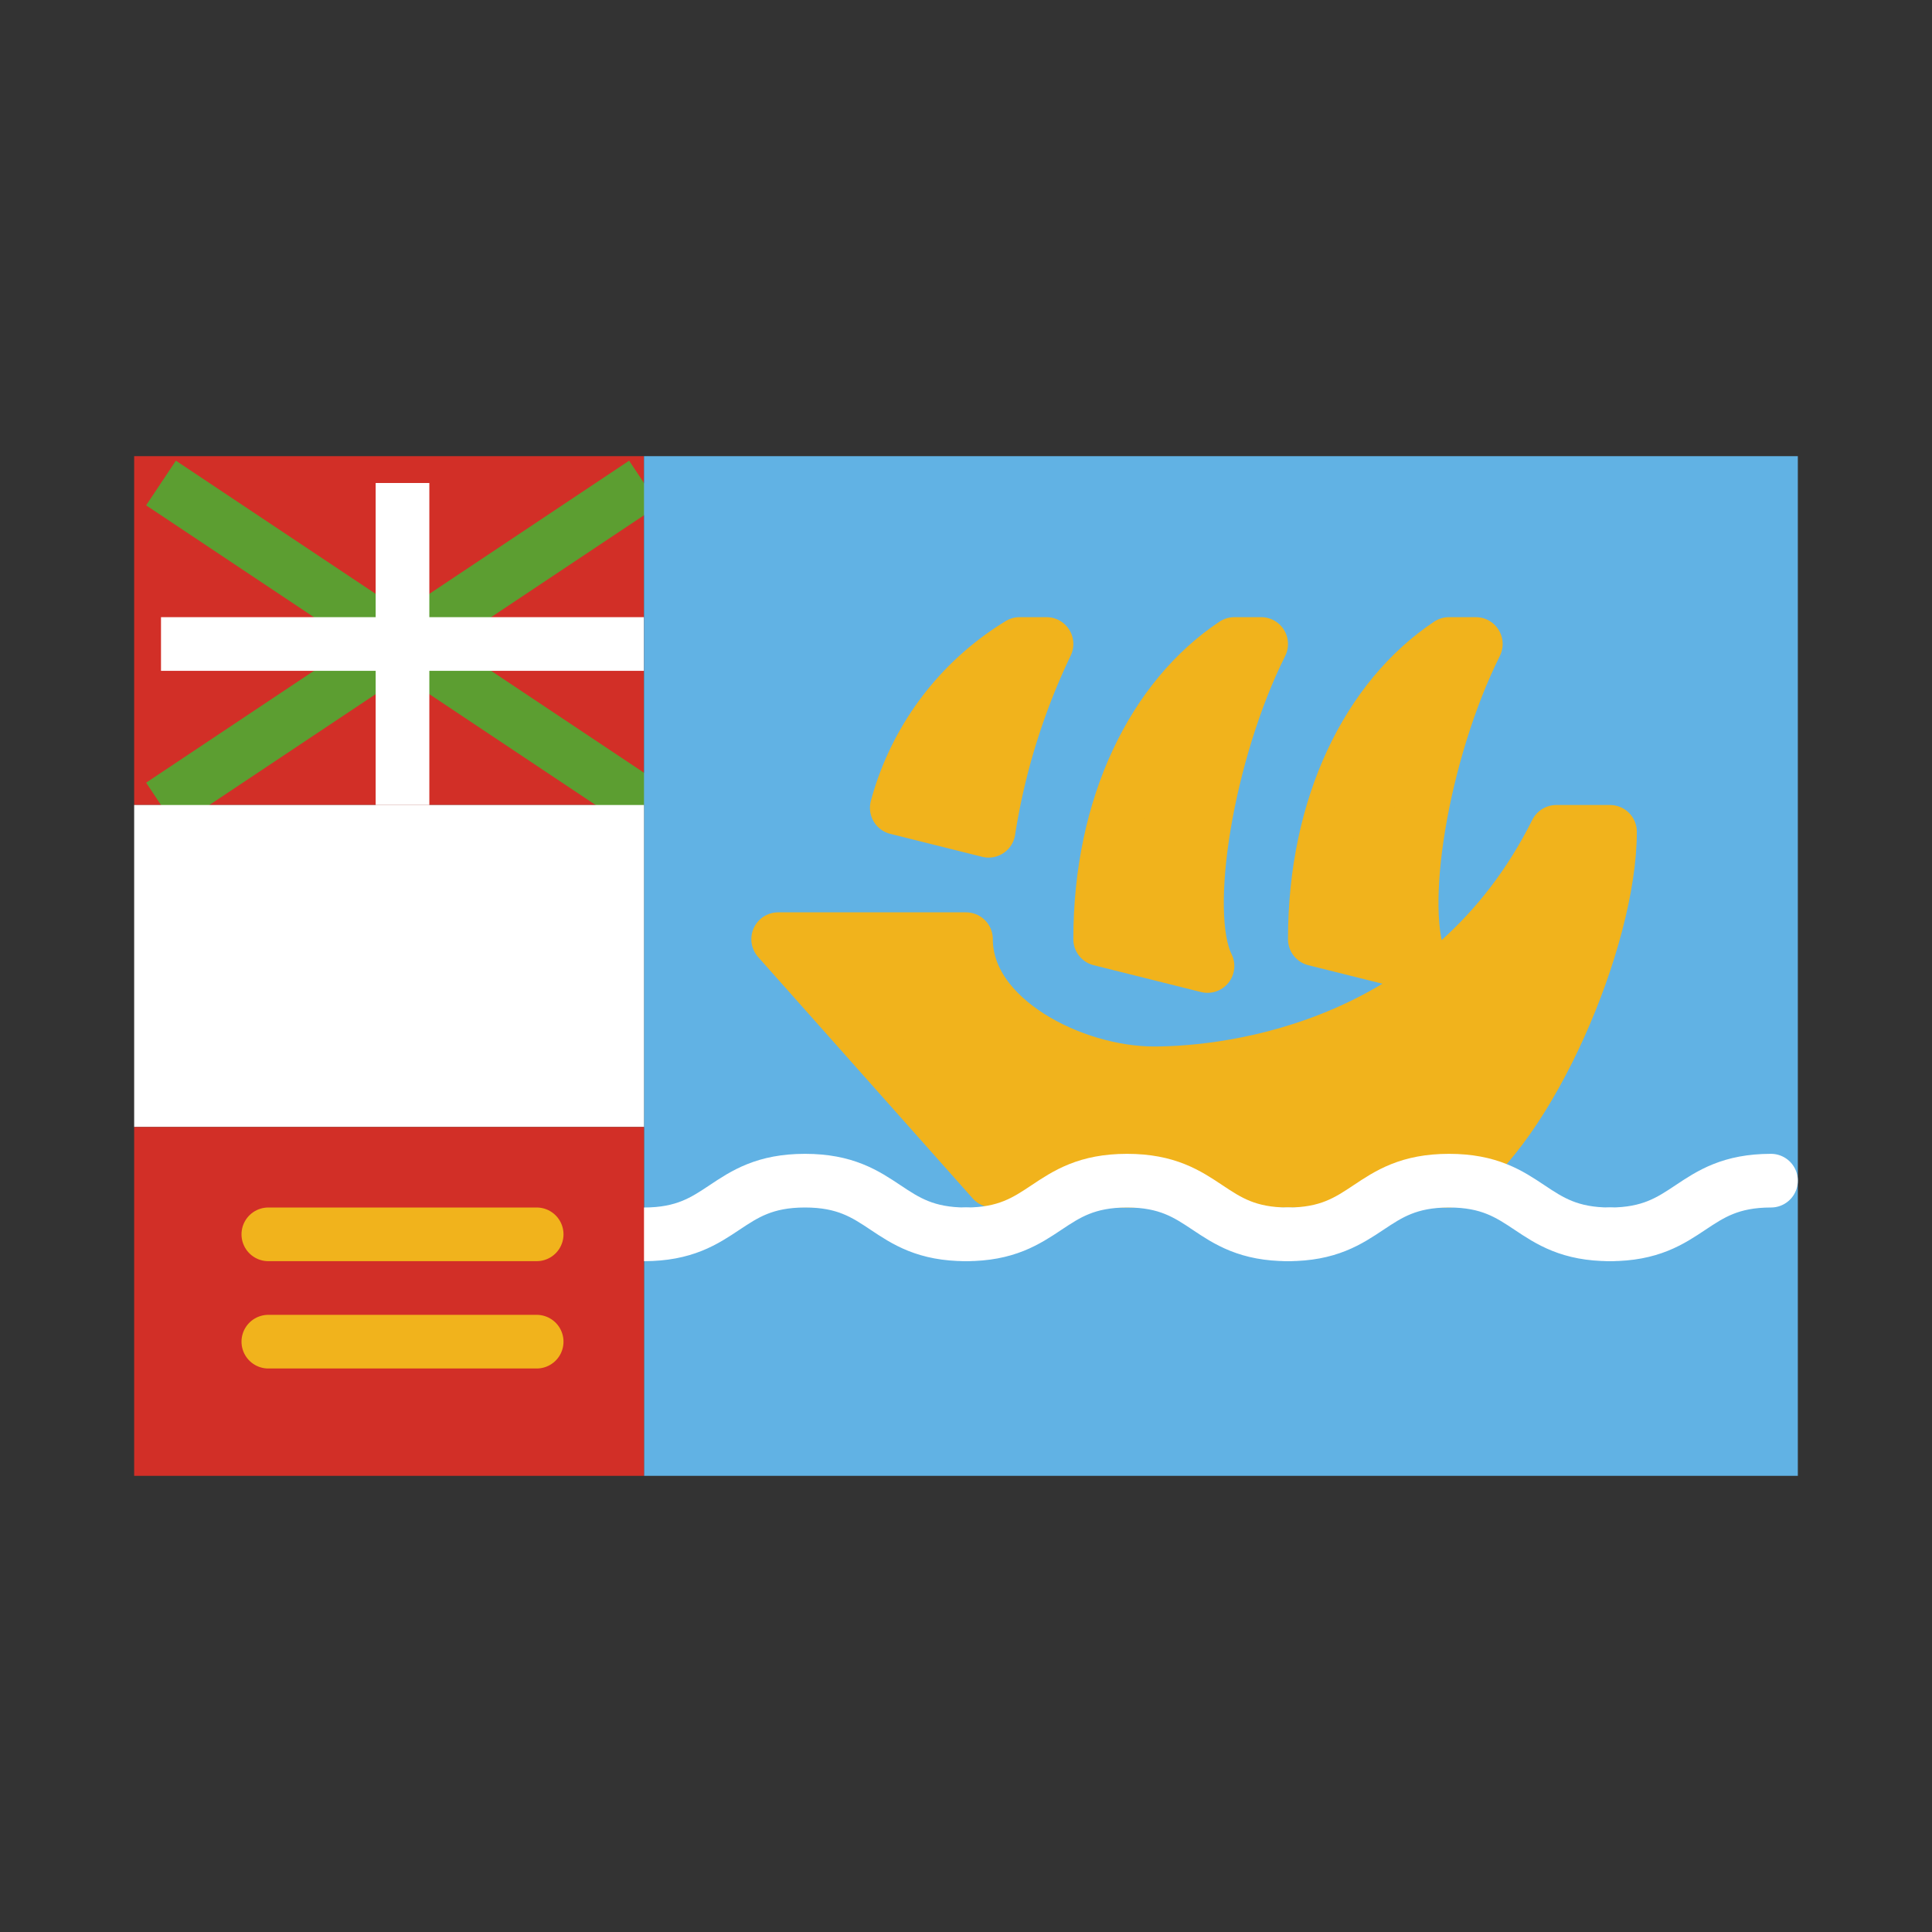 <svg id="emoji" viewBox="0 0 72 72" xmlns="http://www.w3.org/2000/svg">
  <rect x="0" y="0" width="72" height="72" fill="#333333" stroke="none"/>
  <g id="color">
    <g>
      <rect x="5" y="17" width="19" height="13" fill="#d22f27"/>
      <line x1="6" x2="24" y1="30" y2="18" fill="none" stroke="#5c9e31" stroke-miterlimit="10" stroke-width="2"/>
      <line x1="6" x2="24" y1="18" y2="30" fill="none" stroke="#5c9e31" stroke-miterlimit="10" stroke-width="2"/>
      <line x1="15" x2="15" y1="30" y2="18" stroke="#fff" stroke-miterlimit="10" stroke-width="2"/>
      <line x1="6" x2="24" y1="24" y2="24" stroke="#fff" stroke-miterlimit="10" stroke-width="2"/>
    </g>
    <rect x="24" y="17" width="43" height="38" fill="#61b2e4"/>
    <rect x="5" y="30" width="19" height="12" fill="#fff"/>
    <path fill="#f1b31c" stroke="#f1b31c" stroke-linecap="round" stroke-linejoin="round" stroke-width="2" d="M36,35c0,3,4,5,7,5s11-1,15-9h2c0,4-3,11-6,13H37l-8-9h7"/>
    <g>
      <path fill="none" stroke="#fff" stroke-linecap="round" stroke-linejoin="round" stroke-width="2" d="M24,46c3,0,3-2,6-2s3,2,6,2"/>
      <path fill="none" stroke="#fff" stroke-linecap="round" stroke-linejoin="round" stroke-width="2" d="M36,46c3,0,3-2,6-2s3,2,6,2"/>
      <path fill="none" stroke="#fff" stroke-linecap="round" stroke-linejoin="round" stroke-width="2" d="M48,46c3,0,3-2,6-2s3,2,6,2"/>
      <path fill="none" stroke="#fff" stroke-linecap="round" stroke-linejoin="round" stroke-width="2" d="M60,46c3,0,3-2,6-2"/>
    </g>
    <rect x="5" y="42" width="19" height="13" fill="#d22f27"/>
    <line x1="10" x2="20" y1="46" y2="46" fill="none" stroke="#f1b31c" stroke-linecap="round" stroke-linejoin="round" stroke-width="2"/>
    <line x1="10" x2="20" y1="50" y2="50" fill="none" stroke="#f1b31c" stroke-linecap="round" stroke-linejoin="round" stroke-width="2"/>
    <path fill="#f1b31c" stroke="#f1b31c" stroke-linecap="round" stroke-linejoin="round" stroke-width="2" d="M47,24c-2,4-3,10-2,12l-4-1c0-5,2-9,5-11Z"/>
    <path fill="#f1b31c" stroke="#f1b31c" stroke-linecap="round" stroke-linejoin="round" stroke-width="2" d="M55,24c-2,4-3,10-2,12l-4-1c0-5,2-9,5-11Z"/>
    <path fill="#f1b31c" stroke="#f1b31c" stroke-linecap="round" stroke-linejoin="round" stroke-width="2" d="M33.421,30.105A10.278,10.278,0,0,1,38,24h1a25.06,25.06,0,0,0-2.159,6.96Z"/>
  </g>
  <g id="line">
    <rect x="5" y="17" width="62" height="38" fill="none"  stroke-linecap="round" stroke-linejoin="round" stroke-width="2"/>
  </g>
</svg>
